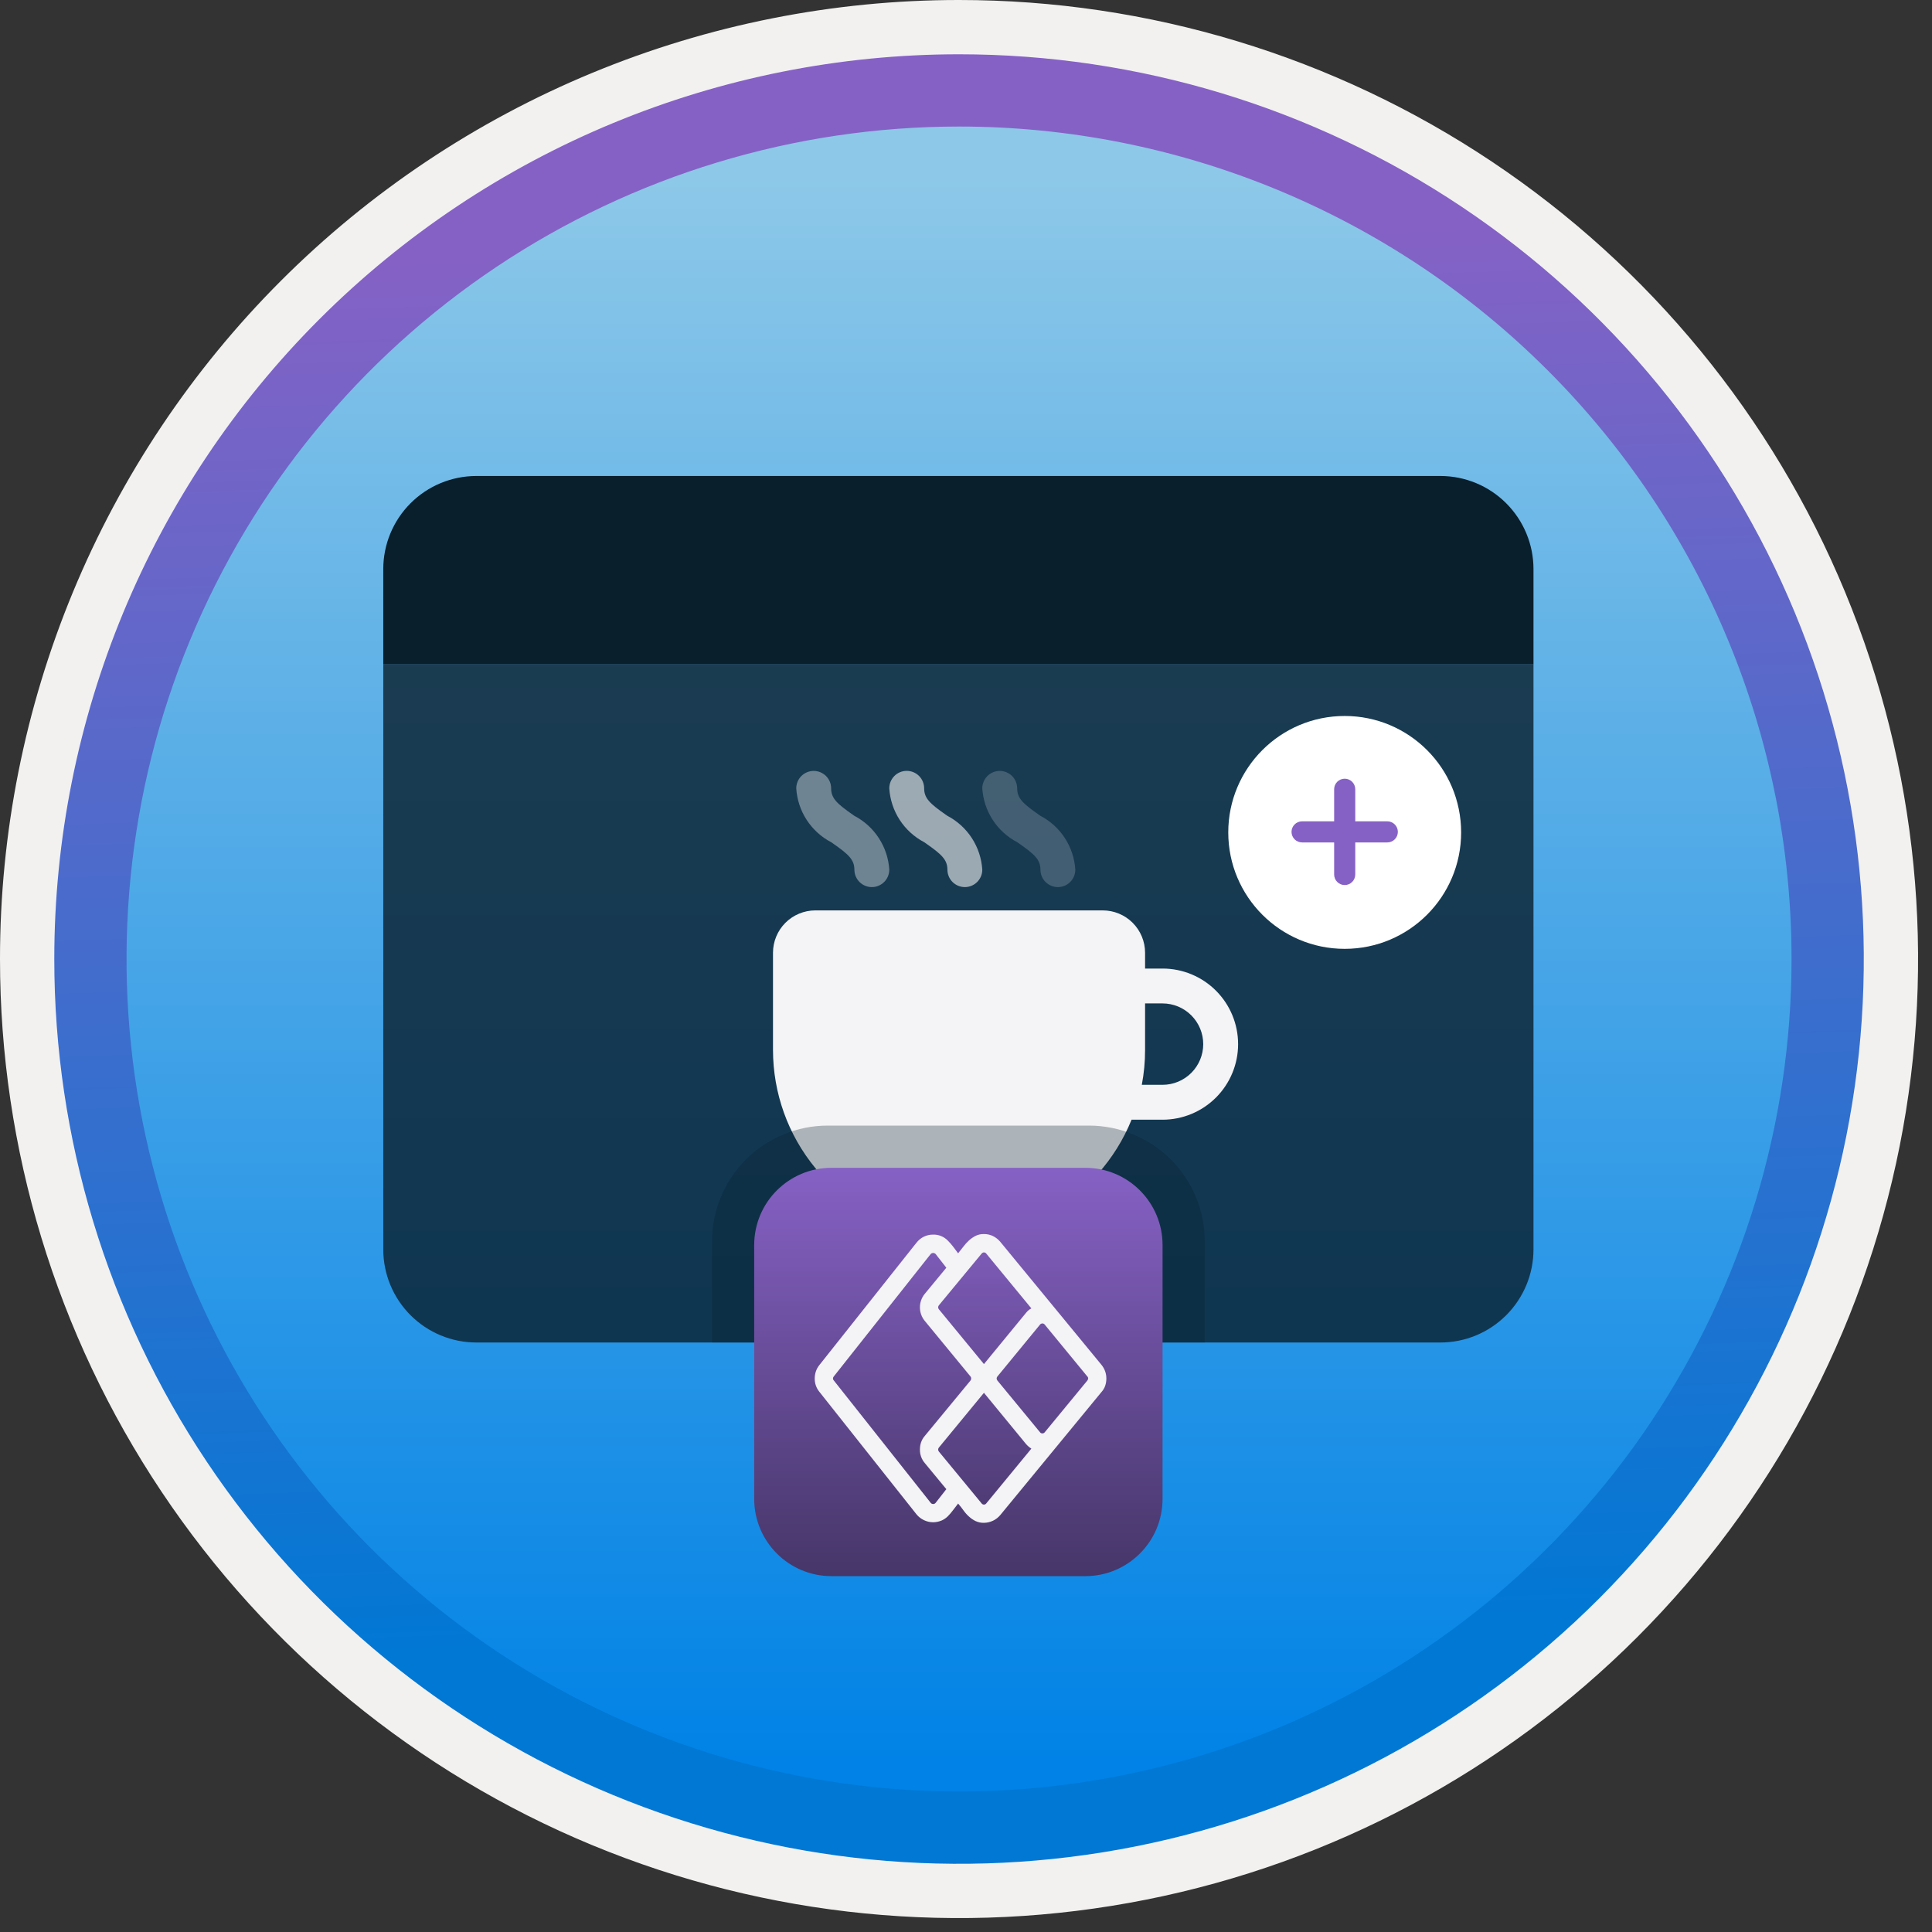 <svg width="100" height="100" viewBox="0 0 100 100" fill="none" xmlns="http://www.w3.org/2000/svg">
<rect x="0" y="0" width="100" height="100" fill="#333333" stroke="none"/>
<g clip-path="url(#clip0_1439_3836)">
<path d="M49.64 96.45C40.382 96.45 31.331 93.704 23.634 88.561C15.936 83.417 9.936 76.106 6.393 67.553C2.85 59 1.923 49.588 3.729 40.508C5.535 31.427 9.994 23.087 16.54 16.54C23.087 9.993 31.427 5.535 40.508 3.729C49.588 1.923 59 2.85 67.553 6.393C76.107 9.936 83.418 15.936 88.561 23.634C93.704 31.331 96.45 40.382 96.45 49.64C96.45 55.787 95.24 61.874 92.888 67.554C90.535 73.233 87.087 78.394 82.74 82.74C78.394 87.087 73.233 90.535 67.554 92.887C61.874 95.24 55.787 96.45 49.64 96.45Z" fill="url(#paint0_linear_1439_3836)"/>
<path fill-rule="evenodd" clip-rule="evenodd" d="M95.54 49.64C95.54 58.718 92.848 67.592 87.805 75.141C82.761 82.689 75.592 88.572 67.205 92.046C58.818 95.52 49.589 96.429 40.685 94.658C31.782 92.887 23.603 88.515 17.184 82.096C10.765 75.677 6.393 67.498 4.622 58.594C2.851 49.691 3.76 40.462 7.234 32.075C10.708 23.688 16.591 16.519 24.139 11.475C31.688 6.432 40.562 3.74 49.64 3.74C55.668 3.74 61.636 4.927 67.205 7.234C72.774 9.54 77.834 12.921 82.096 17.184C86.358 21.446 89.739 26.506 92.046 32.075C94.353 37.644 95.54 43.612 95.54 49.64V49.64ZM49.64 -0C59.458 -0 69.055 2.911 77.219 8.366C85.382 13.82 91.744 21.573 95.501 30.643C99.258 39.714 100.242 49.695 98.326 59.324C96.411 68.953 91.683 77.798 84.741 84.741C77.799 91.683 68.954 96.411 59.324 98.326C49.695 100.241 39.714 99.258 30.644 95.501C21.573 91.744 13.82 85.382 8.366 77.218C2.911 69.055 -3.61668e-06 59.458 3.3895e-07 49.64C-0.001 43.121 1.283 36.666 3.777 30.643C6.271 24.62 9.928 19.147 14.537 14.537C19.147 9.928 24.62 6.271 30.643 3.777C36.666 1.283 43.121 -0.001 49.64 -0V-0Z" fill="#F2F1F0"/>
<path fill-rule="evenodd" clip-rule="evenodd" d="M92.73 49.64C92.73 58.162 90.203 66.493 85.468 73.579C80.733 80.665 74.003 86.188 66.13 89.45C58.256 92.711 49.592 93.564 41.233 91.902C32.875 90.239 25.197 86.135 19.171 80.109C13.144 74.083 9.04 66.405 7.378 58.046C5.715 49.688 6.568 41.023 9.83 33.15C13.091 25.276 18.614 18.546 25.7 13.812C32.786 9.077 41.117 6.55 49.64 6.55C55.299 6.549 60.902 7.664 66.13 9.829C71.358 11.994 76.109 15.168 80.11 19.17C84.111 23.171 87.285 27.921 89.451 33.149C91.616 38.377 92.73 43.981 92.73 49.64ZM49.64 2.81C58.902 2.81 67.956 5.556 75.657 10.702C83.358 15.848 89.361 23.162 92.905 31.719C96.45 40.276 97.377 49.692 95.57 58.776C93.763 67.86 89.303 76.204 82.754 82.754C76.204 89.303 67.86 93.763 58.776 95.57C49.692 97.377 40.276 96.449 31.719 92.905C23.162 89.361 15.848 83.358 10.702 75.657C5.556 67.956 2.81 58.902 2.81 49.64C2.811 37.22 7.745 25.309 16.527 16.527C25.309 7.745 37.22 2.811 49.64 2.81V2.81Z" fill="url(#paint1_linear_1439_3836)"/>
<path opacity="0.8" d="M19.838 64.667C19.838 65.945 20.346 67.172 21.25 68.076C22.154 68.98 23.38 69.488 24.659 69.488H74.552C75.831 69.488 77.057 68.98 77.961 68.076C78.865 67.172 79.373 65.945 79.373 64.667V34.386H19.838V64.667Z" fill="#091F2C"/>
<path d="M74.552 24.637H24.659C23.38 24.637 22.154 25.144 21.25 26.048C20.346 26.953 19.838 28.179 19.838 29.457V34.386H79.373V29.457C79.373 28.179 78.865 26.953 77.961 26.049C77.057 25.144 75.831 24.637 74.552 24.637V24.637Z" fill="#091F2C"/>
<path d="M69.601 49.112C72.93 49.112 75.628 46.414 75.628 43.086C75.628 39.757 72.93 37.059 69.601 37.059C66.273 37.059 63.575 39.757 63.575 43.086C63.575 46.414 66.273 49.112 69.601 49.112Z" fill="white"/>
<path d="M71.807 42.512H70.148V40.852C70.148 40.707 70.09 40.568 69.988 40.465C69.885 40.363 69.746 40.306 69.602 40.306C69.457 40.306 69.318 40.363 69.215 40.465C69.113 40.568 69.055 40.707 69.055 40.852V42.512H67.396C67.251 42.512 67.112 42.569 67.009 42.672C66.907 42.774 66.849 42.913 66.849 43.058C66.849 43.203 66.907 43.342 67.009 43.444C67.112 43.547 67.251 43.604 67.396 43.604H69.055V45.264C69.055 45.409 69.113 45.548 69.215 45.65C69.318 45.753 69.457 45.81 69.602 45.81C69.746 45.81 69.885 45.753 69.988 45.65C70.09 45.548 70.148 45.409 70.148 45.264V43.604H71.807C71.951 43.604 72.091 43.546 72.193 43.444C72.295 43.342 72.353 43.203 72.353 43.058C72.353 42.913 72.295 42.774 72.193 42.672C72.091 42.569 71.951 42.512 71.807 42.512V42.512Z" fill="#8661C5"/>
<path opacity="0.4" d="M43.019 40.803C43.019 40.564 42.923 40.335 42.754 40.166C42.585 39.998 42.356 39.903 42.117 39.903C41.878 39.903 41.649 39.998 41.479 40.166C41.31 40.335 41.215 40.564 41.214 40.803C41.25 41.385 41.436 41.948 41.753 42.437C42.071 42.926 42.509 43.325 43.026 43.595L43.104 43.649C43.922 44.222 44.223 44.497 44.223 45.016C44.224 45.255 44.319 45.484 44.489 45.652C44.658 45.821 44.887 45.916 45.126 45.916C45.365 45.916 45.594 45.821 45.763 45.652C45.932 45.484 46.028 45.255 46.029 45.016C45.993 44.434 45.807 43.871 45.489 43.382C45.172 42.892 44.733 42.494 44.216 42.224L44.139 42.17C43.321 41.597 43.019 41.322 43.019 40.803Z" fill="#F4F3F5"/>
<path d="M60.172 50.132H59.269V49.315C59.269 48.733 59.038 48.176 58.627 47.764C58.216 47.353 57.658 47.122 57.077 47.122H42.203C41.915 47.122 41.63 47.179 41.364 47.289C41.098 47.399 40.856 47.561 40.652 47.764C40.449 47.968 40.287 48.21 40.177 48.476C40.067 48.742 40.01 49.027 40.01 49.315V54.344C40.011 56.579 40.788 58.745 42.21 60.469C43.631 62.193 45.608 63.37 47.802 63.797C49.996 64.224 52.27 63.874 54.234 62.809C56.198 61.743 57.731 60.027 58.569 57.956H60.172C61.209 57.956 62.205 57.543 62.938 56.81C63.672 56.076 64.084 55.081 64.084 54.044C64.084 53.006 63.672 52.011 62.938 51.277C62.205 50.544 61.209 50.132 60.172 50.132ZM60.172 56.15H59.1C59.213 55.555 59.27 54.95 59.269 54.344V51.937H60.172C60.731 51.937 61.266 52.159 61.661 52.554C62.056 52.949 62.279 53.485 62.279 54.044C62.279 54.602 62.056 55.138 61.661 55.533C61.266 55.928 60.731 56.15 60.172 56.15V56.15Z" fill="#F4F3F5"/>
<path opacity="0.6" d="M46.931 39.9C47.171 39.9 47.4 39.995 47.57 40.164C47.739 40.334 47.834 40.563 47.834 40.803C47.834 41.322 48.135 41.597 48.954 42.17L49.031 42.224C49.548 42.494 49.986 42.892 50.304 43.382C50.621 43.871 50.807 44.434 50.843 45.016C50.843 45.255 50.747 45.484 50.578 45.652C50.409 45.821 50.179 45.916 49.941 45.916C49.702 45.916 49.472 45.821 49.303 45.652C49.134 45.484 49.039 45.255 49.038 45.016C49.038 44.497 48.737 44.222 47.918 43.649L47.841 43.595C47.324 43.325 46.886 42.926 46.568 42.437C46.251 41.948 46.065 41.385 46.029 40.803C46.029 40.563 46.124 40.334 46.293 40.164C46.462 39.995 46.692 39.9 46.931 39.9V39.9Z" fill="#F4F3F5"/>
<path opacity="0.2" d="M52.649 40.803C52.648 40.564 52.553 40.335 52.384 40.166C52.214 39.998 51.985 39.903 51.746 39.903C51.507 39.903 51.278 39.998 51.109 40.166C50.94 40.335 50.844 40.564 50.843 40.803C50.88 41.385 51.065 41.948 51.383 42.437C51.7 42.926 52.139 43.325 52.656 43.595L52.733 43.649C53.552 44.222 53.853 44.497 53.853 45.016C53.854 45.255 53.949 45.484 54.118 45.652C54.287 45.821 54.517 45.916 54.755 45.916C54.994 45.916 55.224 45.821 55.393 45.652C55.562 45.484 55.657 45.255 55.658 45.016C55.622 44.434 55.436 43.871 55.119 43.382C54.801 42.892 54.363 42.494 53.846 42.224L53.769 42.17C52.95 41.597 52.649 41.322 52.649 40.803Z" fill="#F4F3F5"/>
<path opacity="0.3" d="M62.358 69.488V64.26C62.358 62.669 61.726 61.143 60.601 60.017C59.475 58.892 57.949 58.26 56.358 58.26H42.852C41.261 58.26 39.735 58.892 38.61 60.017C37.485 61.143 36.852 62.669 36.852 64.26V69.488L62.358 69.488Z" fill="#091F2C"/>
<path d="M56.174 60.445H43.037C40.828 60.445 39.037 62.235 39.037 64.445V77.581C39.037 79.79 40.828 81.581 43.037 81.581H56.174C58.383 81.581 60.174 79.79 60.174 77.581V64.445C60.174 62.235 58.383 60.445 56.174 60.445Z" fill="url(#paint2_linear_1439_3836)"/>
<path d="M57.265 71.355C57.265 71.481 57.245 71.605 57.206 71.724C57.165 71.845 57.099 71.955 57.014 72.049L51.778 78.415C51.674 78.541 51.544 78.642 51.398 78.712C51.251 78.782 51.091 78.82 50.928 78.821C50.781 78.825 50.634 78.794 50.5 78.733C50.373 78.671 50.256 78.592 50.153 78.496C50.045 78.399 49.949 78.29 49.865 78.171C49.781 78.053 49.69 77.938 49.592 77.824C49.498 77.942 49.409 78.058 49.326 78.171C49.245 78.281 49.156 78.385 49.06 78.482C48.966 78.575 48.856 78.65 48.735 78.703C48.597 78.76 48.449 78.791 48.299 78.792C48.133 78.792 47.969 78.754 47.819 78.681C47.67 78.61 47.539 78.507 47.435 78.378L42.406 72.034C42.249 71.84 42.166 71.597 42.17 71.348C42.17 71.225 42.19 71.102 42.229 70.986C42.268 70.868 42.328 70.758 42.406 70.661L47.435 64.324C47.536 64.194 47.664 64.088 47.812 64.014C47.963 63.939 48.13 63.901 48.299 63.903C48.439 63.899 48.578 63.924 48.707 63.976C48.837 64.028 48.954 64.107 49.052 64.206C49.15 64.304 49.241 64.407 49.326 64.516C49.414 64.63 49.503 64.748 49.592 64.871C49.685 64.758 49.776 64.642 49.865 64.524C49.95 64.409 50.047 64.303 50.153 64.206C50.255 64.113 50.37 64.034 50.492 63.97C50.628 63.903 50.777 63.87 50.928 63.874C51.089 63.872 51.248 63.908 51.394 63.977C51.541 64.05 51.672 64.153 51.778 64.28L54.791 67.943L57.014 70.646C57.178 70.845 57.267 71.096 57.265 71.355V71.355ZM48.558 67.67C48.56 67.705 48.573 67.739 48.595 67.766L50.928 70.602L53.099 67.958C53.138 67.91 53.179 67.866 53.225 67.825C53.272 67.784 53.324 67.749 53.38 67.722L51.046 64.886C51.033 64.867 51.015 64.852 50.994 64.842C50.974 64.832 50.951 64.826 50.928 64.826C50.905 64.826 50.883 64.832 50.862 64.842C50.842 64.852 50.824 64.867 50.81 64.886L48.594 67.566C48.572 67.596 48.559 67.632 48.558 67.67L48.558 67.67ZM48.979 77.079L47.863 75.727C47.697 75.532 47.607 75.282 47.612 75.025C47.612 74.9 47.632 74.775 47.671 74.656C47.713 74.534 47.778 74.421 47.863 74.324L50.234 71.451C50.255 71.421 50.266 71.384 50.264 71.348C50.265 71.313 50.255 71.279 50.234 71.252L47.864 68.371C47.701 68.174 47.612 67.926 47.612 67.67C47.612 67.414 47.701 67.166 47.864 66.968L48.979 65.617L48.425 64.908C48.391 64.875 48.346 64.856 48.299 64.856C48.252 64.856 48.207 64.875 48.174 64.908L43.152 71.252C43.13 71.279 43.117 71.312 43.115 71.348C43.114 71.365 43.116 71.383 43.122 71.399C43.131 71.415 43.141 71.43 43.152 71.444L48.174 77.787C48.189 77.806 48.208 77.821 48.23 77.831C48.252 77.841 48.275 77.847 48.299 77.847C48.323 77.847 48.347 77.841 48.369 77.831C48.39 77.821 48.409 77.806 48.425 77.787L48.979 77.079ZM53.38 74.981C53.275 74.915 53.18 74.832 53.099 74.737L50.928 72.094L48.594 74.929C48.572 74.959 48.559 74.995 48.558 75.033C48.56 75.068 48.572 75.101 48.594 75.129L50.81 77.817C50.824 77.835 50.842 77.85 50.862 77.86C50.883 77.871 50.905 77.876 50.928 77.876C50.951 77.876 50.974 77.871 50.994 77.86C51.015 77.85 51.033 77.835 51.046 77.817L53.38 74.981ZM56.319 71.333C56.319 71.32 56.316 71.308 56.312 71.296C56.306 71.279 56.296 71.264 56.282 71.252L54.067 68.556C54.053 68.54 54.037 68.526 54.017 68.517C53.998 68.508 53.977 68.504 53.956 68.504C53.932 68.503 53.908 68.508 53.886 68.518C53.864 68.528 53.845 68.544 53.831 68.563L51.622 71.252C51.6 71.279 51.587 71.312 51.586 71.348C51.587 71.385 51.599 71.421 51.622 71.451L53.831 74.132C53.844 74.15 53.862 74.166 53.882 74.176C53.903 74.186 53.926 74.191 53.949 74.191C53.973 74.192 53.997 74.187 54.019 74.177C54.041 74.167 54.06 74.151 54.074 74.132L56.282 71.451C56.308 71.417 56.322 71.375 56.319 71.333V71.333Z" fill="#F4F3F5"/>
<path opacity="0.2" d="M48.569 67.67C48.571 67.705 48.584 67.738 48.605 67.766L50.939 70.602L53.11 67.958C53.148 67.91 53.19 67.866 53.236 67.825C53.283 67.784 53.335 67.749 53.391 67.722L51.057 64.886C51.044 64.867 51.026 64.852 51.005 64.842C50.985 64.832 50.962 64.826 50.939 64.826C50.916 64.826 50.894 64.832 50.873 64.842C50.853 64.852 50.835 64.867 50.821 64.886L48.605 67.566C48.583 67.596 48.57 67.632 48.569 67.67V67.67ZM48.989 77.078L47.874 75.727C47.708 75.532 47.618 75.282 47.623 75.025C47.623 74.9 47.643 74.775 47.682 74.656C47.724 74.534 47.789 74.421 47.874 74.324L50.245 71.451C50.266 71.421 50.277 71.385 50.275 71.348C50.276 71.313 50.266 71.279 50.245 71.252L47.874 68.371C47.712 68.174 47.623 67.926 47.623 67.67C47.623 67.414 47.712 67.166 47.874 66.968L48.989 65.617L48.436 64.908C48.402 64.875 48.357 64.856 48.31 64.856C48.263 64.856 48.218 64.875 48.185 64.908L43.163 71.252C43.141 71.279 43.128 71.312 43.126 71.348C43.125 71.365 43.127 71.383 43.133 71.399C43.142 71.415 43.152 71.43 43.163 71.444L48.185 77.787C48.2 77.806 48.219 77.821 48.241 77.831C48.262 77.841 48.286 77.847 48.31 77.847C48.334 77.847 48.358 77.841 48.38 77.831C48.401 77.821 48.42 77.806 48.436 77.787L48.989 77.078ZM53.391 74.981C53.286 74.915 53.191 74.832 53.11 74.737L50.939 72.094L48.605 74.929C48.583 74.959 48.57 74.995 48.569 75.033C48.571 75.068 48.584 75.101 48.605 75.129L50.821 77.817C50.835 77.835 50.853 77.85 50.873 77.86C50.894 77.871 50.916 77.876 50.939 77.876C50.962 77.876 50.985 77.871 51.005 77.86C51.026 77.85 51.044 77.835 51.057 77.817L53.391 74.981ZM56.33 71.333C56.33 71.32 56.327 71.308 56.323 71.296C56.317 71.279 56.307 71.264 56.293 71.252L54.078 68.556C54.065 68.54 54.048 68.526 54.028 68.517C54.009 68.508 53.988 68.504 53.967 68.504C53.943 68.503 53.919 68.508 53.897 68.518C53.875 68.528 53.856 68.544 53.842 68.563L51.633 71.252C51.611 71.279 51.599 71.312 51.596 71.348C51.597 71.385 51.611 71.421 51.633 71.451L53.842 74.132C53.855 74.15 53.873 74.166 53.893 74.176C53.914 74.186 53.937 74.191 53.96 74.191C53.984 74.192 54.008 74.187 54.03 74.177C54.052 74.167 54.071 74.151 54.085 74.132L56.293 71.451C56.319 71.417 56.333 71.375 56.33 71.333H56.33Z" fill="url(#paint3_linear_1439_3836)"/>
</g>
<defs>
<linearGradient id="paint0_linear_1439_3836" x1="49.64" y1="91.471" x2="49.64" y2="9.099" gradientUnits="userSpaceOnUse">
<stop stop-color="#0082E6"/>
<stop offset="1" stop-color="#8DC8E8"/>
</linearGradient>
<linearGradient id="paint1_linear_1439_3836" x1="50.801" y1="85.092" x2="48.407" y2="12.003" gradientUnits="userSpaceOnUse">
<stop stop-color="#0078D4"/>
<stop offset="1" stop-color="#8661C5"/>
</linearGradient>
<linearGradient id="paint2_linear_1439_3836" x1="49.606" y1="81.581" x2="49.606" y2="60.445" gradientUnits="userSpaceOnUse">
<stop stop-color="#463668"/>
<stop offset="1" stop-color="#8661C5"/>
</linearGradient>
<linearGradient id="paint3_linear_1439_3836" x1="49.728" y1="77.876" x2="49.728" y2="64.826" gradientUnits="userSpaceOnUse">
<stop stop-color="#463668"/>
<stop offset="1" stop-color="#8661C5"/>
</linearGradient>
<clipPath id="clip0_1439_3836">
<rect width="99.28" height="99.28" fill="white"/>
</clipPath>
</defs>
</svg>
